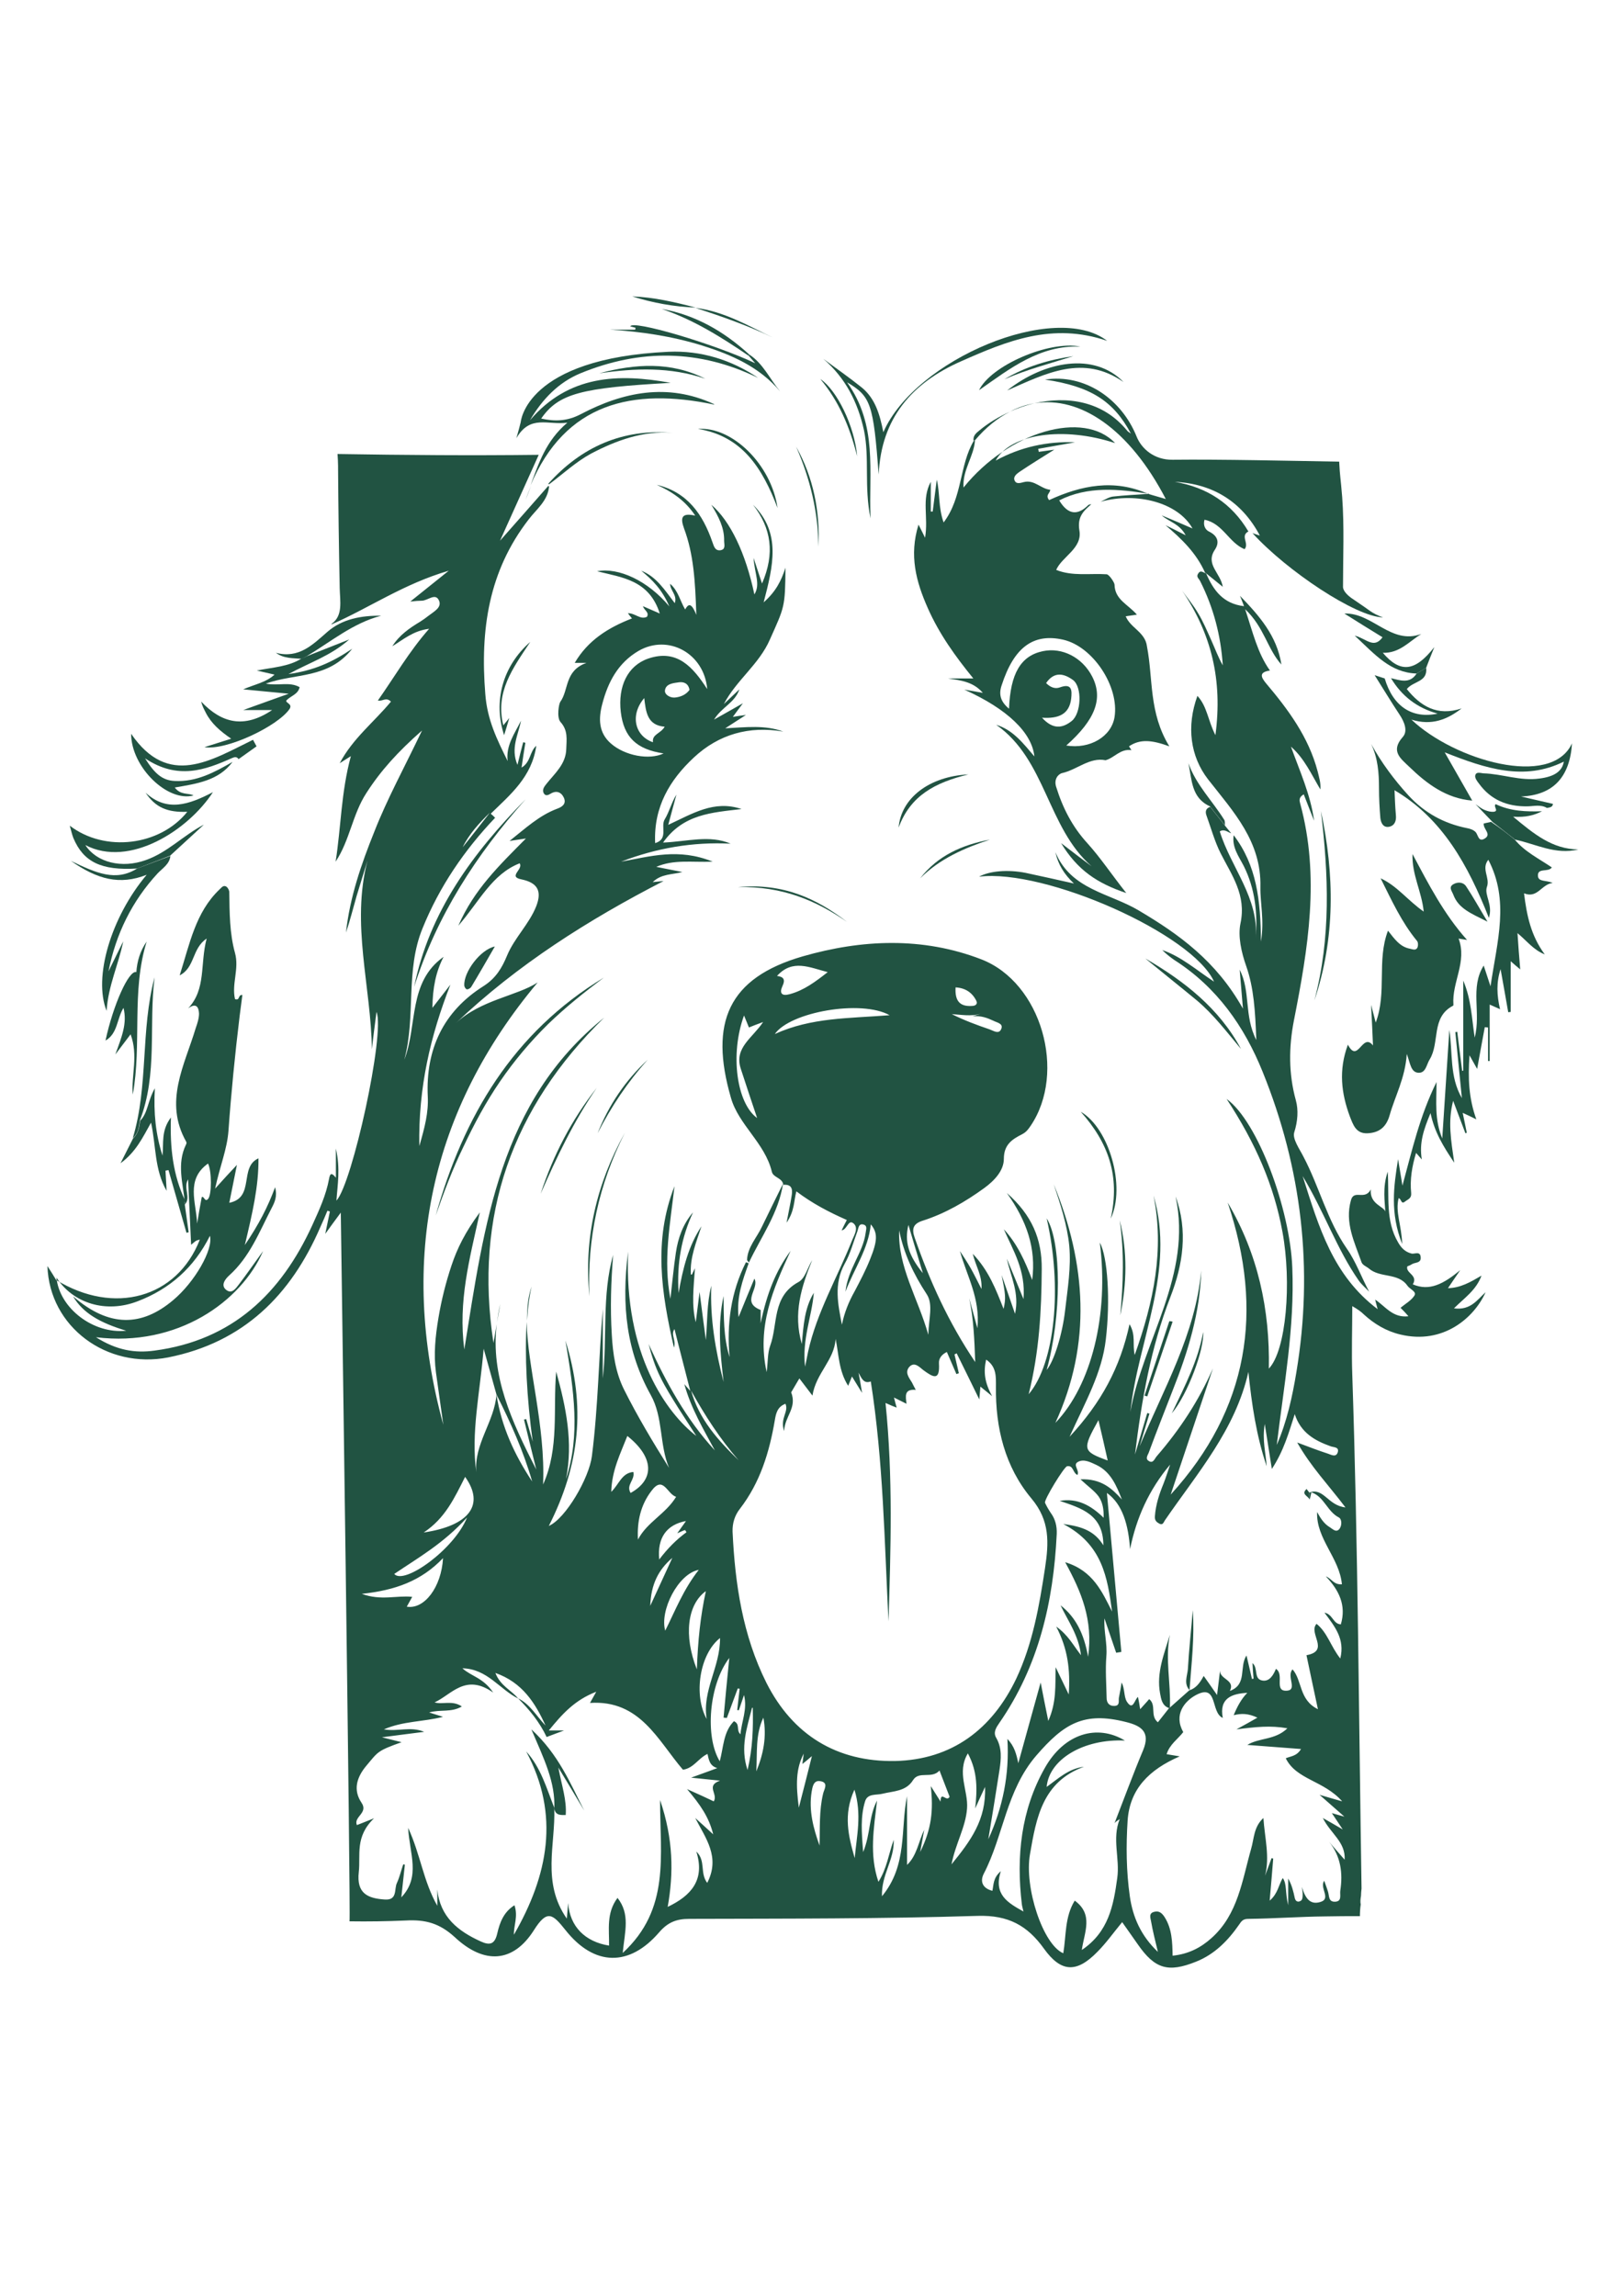 <?xml version="1.0" encoding="utf-8"?>
<!-- Generator: Adobe Illustrator 24.2.3, SVG Export Plug-In . SVG Version: 6.00 Build 0)  -->
<svg version="1.1" id="Layer_1" xmlns="http://www.w3.org/2000/svg" xmlns:xlink="http://www.w3.org/1999/xlink" x="0px" y="0px"
	 viewBox="0 0 595.3 841.9" style="enable-background:new 0 0 595.3 841.9; fill: #215342;" xml:space="preserve">
<g>
	<path d="M182.3,485c0.4-2.3,0.8-4.5,1.2-6.8C182.9,480.6,182.6,482.8,182.3,485z"/>
	<path d="M193.3,484.3c0.3-5,0.9-9.2,1.7-12.5C193.7,475.4,193.3,479.6,193.3,484.3z"/>
	<path d="M533.3,479.8c3.9-3.9,8.1-6.6,10.1-12c-4.1,2.4-7.7,4.5-12.3,4.6c1.3-2,2.4-3.5,4.5-6.6c-6.2,5.1-11.3,7.8-17.4,5.2
		c2.1-3.4-2.8-4.1-2-6.6c0.5-0.2,1.1-0.4,1.7-0.8c1.1-0.7,3.3-0.3,3.2-2.4c-0.1-2.6-2.2-1.2-3.4-1.5c-2.3-0.6-3.7-2-4.9-4.1
		c-4.7-8-3.2-16.8-3.8-25.9c-2,5.8-1,11.2-0.9,14.6c-0.5-1.9-5.8-2.7-5.3-8.1c-2.2,4.2-6.2-0.2-7.3,4c-2.3,8.2,1.3,15.3,3.9,22.7
		c0.4,1.1,1.9,1.6,2.7,2.3c4.2,3.6,10.8,1.4,14.2,6.4c0.9,1.2,3.4,2.1,2.5,3.5c-1.1,1.8-3.3,3-5.1,4.5c0.8,0.8,1.8,1.8,2.9,3.1
		c-5.8,0.7-8.5-3.7-12.2-6.1c0.2,0.8,0.4,1.7,0.9,3.5c-16.4-12.4-21.5-29.9-27.5-48.8c8,13.3,12.5,26.7,20.5,38.2
		c1.1,1.6,2.6,2.8,3.9,4.2c-2.8-5.2-4.9-11.1-8.2-15.8c-7.2-10.4-10.1-22.7-15.9-33.7c-1.4-2.8-4.1-6.5-3.4-8.9
		c1.3-4.1,1.6-8.2,0.6-11.8c-2.7-9.8-2.6-19.6-0.7-29.3c5.2-26.4,9.6-52.7,2.3-79.5c-0.3-1.1-0.6-2.3,1.3-3.4
		c1.3,3.3,2.5,6.5,3.8,9.7c-1.3-9.6-5.3-18.3-8.5-27.2c5,4.4,7.5,10.2,10.8,15.7c0.2-2.5-0.5-4.5-1-6.6c-3.3-12.6-10.8-22.7-19-32.4
		c-1.8-2.2-2.6-4,1.5-4.6c-4.6-6.5-6.2-13.8-9.1-22.5c7,6.6,8.2,14.7,13.3,20.3c-1.6-10.5-8.2-18-15.2-25.2c0.5,1.1,0.9,2.3,1.5,3.8
		c-7.8-0.9-11.3-6-13.9-12c0,0-0.2-0.1-0.2-0.1c-0.9-0.2-1.8-1.3-2.7,0.1c-0.9,1.3,0.3,1.9,0.7,2.8c4.9,9.7,7.6,20,8.3,30.9
		c-1.7-3-2.9-6.3-4.3-9.4c-1.5-3.3-2.9-6.7-4.8-9.8c-1.7-2.9-3.9-5.5-5.8-8.2c10.7,15.8,14.9,32.8,12.2,53c-2.8-5.5-3-10.5-6.6-14.4
		c-4.1,11.2-2.6,22.2,3.9,30.6c9.4,12,19.6,22.8,19.2,39.5c-0.1,6,1.5,12,0.2,20c-0.1-15.2-1.6-28-10-39c-0.7,4.4,1.9,7.8,3.7,11.3
		c4.2,8.4,5.1,17.3,4.4,26.6c1.2-15-9.1-26-13.2-39.3c1.6-1,2.8,0.2,4.2,0.7c-0.7-0.9-1.5-1.8-2.2-2.7c-1.8-2.3-3.7-4.7-5.5-7
		c-1.6,0.5-1.9,1.7-1.4,3.1c1.7,4.7,3,9.5,5.2,13.9c4.1,8.1,9.5,15.3,7.3,25.7c-1,4.7,0.3,10.6,2.1,15.7c2.8,8,3.3,16.4,3.7,27.1
		c-4.6-9.1-2-17.7-6.1-25.8c0.4,4.6,0.7,8.2,1.2,14.3c-9.8-17.5-23.5-27.3-38.2-36c-10.7-6.4-24.9-7.6-30.6-21.4
		c1,4.5,3.2,8.1,6.8,11.5c-6.3-1.4-12-2.7-17.7-3.9c-6.6-1.3-13.3-0.7-17.1,1.4c24.2-3,78.4,21,86.2,38.5c-6.4-4.2-12-9.2-19-11.6
		c1.4,1.4,2.9,2.6,4.5,3.7c15.5,9.9,25.6,24.3,32.3,40.9c14.4,35.5,18.7,72.4,12.4,110.2c-1.5,9.1-3.5,18.2-7.2,26.7
		c2.6-21.7,6.6-43.1,5.7-65c-0.8-21.4-12.6-53.6-24.1-61.9c10.7,16.3,17.4,31.8,20.5,48.8c3.4,18.5,1.4,43.4-5,50.1
		c0.4-21.7-4-42.1-15.1-60.9c13.4,39.8,7.7,75.7-20.9,107.1c5.1-15.3,10.3-30.8,15.5-46.3c-5.2,11.9-12.2,22.5-20.6,32.2
		c-0.8,0.9-1.3,2.8-2.9,1.8c-1.6-0.9-0.2-2.4,0.1-3.5c2.8-7.6,5.8-15.1,8.7-22.6c5.6-14.1,10-28.5,10.4-43.8
		c-2.1,23.4-13.8,43.4-22.6,64.5c1.2-4,2.4-8,3.6-12c-0.3-0.1-0.5-0.1-0.8-0.2c-1.5,5.1-3,10.1-4.5,15.2c2.4-19.8,5.8-39.2,13-57.8
		c4.6-11.8,6.5-24.3,1.9-36.8c6.2,28.8-11.9,52.5-16.6,79c2.8-26.5,16.6-51.7,8.5-79.4c4,19.9,0.1,38.9-6.9,58.5
		c-0.9-4,0.5-7.2-1.9-11.3c-3.4,15.8-10.3,28.7-22,41.3c5.8-12.8,11.9-23.4,13.3-35.7c1.7-14.2,0.7-30.3-2.2-35.5
		c3.4,26.4-3.1,52.4-16.3,66.1c13.4-29.1,11.3-58.4-0.6-87.5c2.4,7.2,4.9,14.7,5.7,22.6c0.7,7.9-0.6,15.6-1.5,23.4
		c-1,9-4.1,18.9-6.8,22.1c5.5-19.6,5.5-47,0-55.6c5.8,25.1,3.1,53.1-6.6,64.5c3.9-15.5,4.7-30.6,4.8-45.9c0.1-11-3.6-19.8-12.8-27.9
		c7.3,10.2,10.8,20.3,9.3,31.9c-2.6-6.9-5.5-13.3-10.4-18.6c3.4,7.8,8.1,15.1,7.2,25.6c-2.4-5.8-4.2-10.3-6.1-14.8
		c1.4,6.5,4.7,12.6,3,20.2c-1.7-5-3.3-9.6-4.9-14.2c1.4,7.1,1.6,8.5,0.7,12.4c-2.8-7.1-5.4-14-11.3-20.2c1.1,4.6,3.5,7.9,3.2,12.9
		c-1.6-3.1-2.7-5.4-4-7.7c-1.2-2.1-2.6-4.2-3.9-6.2c2.5,9.1,7.5,17.3,6.4,28.3c-1.2-4.4-2.1-7.7-3-11c1.6,7.5,1.9,15.1,2.2,23.4
		c-9.9-14.7-16.7-29.8-22.2-45.6c-1.2-3.4-0.5-5.2,3.1-6.3c8.1-2.6,15.5-6.9,22.4-11.9c3.7-2.7,7.2-6.4,7.2-10.7
		c0-5.3,3.1-7.2,6.6-9c1.6-0.8,2.3-1.8,3.2-3.1c13.3-19.6,4-52.6-18.1-61.1c-21.5-8.3-43.8-7.3-65.4-1.1
		c-27.4,7.9-34.4,24.3-26.4,51.9c2.8,9.9,12.5,16.6,15,27.1c0.5,2.2,3.9,2.2,4.2,4.8c3.6-0.3,3.4,2.2,3,4.4c-0.4,2.6-1,5.2-1.8,9.5
		c3-4.4,2.6-7.8,3.6-11.5c5.8,4.4,11.9,7.6,18.5,10.5c-0.7,1.4-1.3,2.5-1.9,3.8c2-0.2,2.4-4.1,4.3-2.6c2,1.6,0.4,4.2-0.4,6.1
		c-5.4,13.7-13,26.5-16.2,41c-0.3,1.5-0.6,3-1.1,5.5c-1.2-10,2.5-18.4,3.2-27.1c-3.4,5.6-3.8,11.9-4.4,18.8
		c-3.3-11.3-0.1-21.1,3.8-30.8c-1.7,2.8-2.6,6.8-5.1,8.1c-9.7,5.3-7.4,15.4-10.3,23.3c-1,2.7-0.8,5.9-1.3,9.7
		c-3.7-16.8,2.4-30.6,8.8-44.5c-5.4,7.3-8.7,15.5-11,26.6v-4.9c-7.4-2.9-0.3-7.8-2.3-11.5c-1.9,4.5-3.7,9-5.8,14.1
		c-0.8-7.4,1.5-13.5,3.7-19.7c-0.6-0.3-0.4-0.2-1-0.4c-5.5,10.9-7.1,22.6-6,34.8c-2.3-7.4-2.1-14.9-2.2-22.4
		c-2.3,10.5-1.2,21,0,31.5c-3-11.6-5-23.3-4.5-35.3c-1.7,6.6-1.4,13.3-2,19.9c-0.7-5.2-1.4-10.5-2.3-17.6c-0.6,4.9-1,7.9-1.4,11.1
		c-1.6-6.3-0.8-12.5-0.3-19.8c-0.7,1.5-0.9,1.9-1.1,2.3c0,0-0.2,0-0.4,0c-0.4-6.2,2-11.9,3.9-17.7c-4.7,7.1-6.8,15.2-8.4,24.5
		c-0.7-11.1,1.1-20.5,5.3-29.6c-3.7,4.3-5.5,9.4-6.3,14.8c-0.8,5.4-1.3,10.8-2,16.9c-2.7-14.1-0.1-27.3,1.5-41.3
		c-7.8,20-4.8,39.2-0.2,59.2c0.9-2.7-1.3-4.7,0.2-6.8c1.9,7.7,3.9,15.2,5.8,22.7c-0.6-0.7-1.3-1.4-2.2-2.5c2.5,9,7,16.5,11.2,24.3
		c-10.6-11.5-17.9-25-24.3-39c1.1,4.2,2.4,8.3,4.3,12.1c1.9,3.9,4.2,7.5,6.5,11.2c2.2,3.5,4.5,6.9,6.7,10.4
		c-10.8-8.3-26.6-29.9-25-67.6c-2.6,20-0.5,36.8,8.3,52.6c4.6,8.2,3.1,18.1,6.7,26.7c-5.9-9.4-11.6-18.9-16.5-28.7
		c-3.1-6.2-4.1-13.1-4.5-20.1c-0.6-9.8-0.3-19.5,0.5-29.3c-4.2,14.9-2.1,30.2-3.8,45.3v-25.5c-1.5,18-1.7,36-4,54
		c-1,8-9.6,22.9-15.8,25.6c11.4-22.5,13.6-43.8,6.1-68c3.1,18.4,5.5,34.7,0.2,50.8c2.7-13.5,0-26.4-3.6-39.4
		c-1.2,13.9,1.2,28-4.8,41.4c0.9-21.7-5.8-43.3-6-59.6c-0.8,11.9,0,27.9,2.2,43.9c-0.8-2.8-1.6-5.5-2.4-8.3
		c-0.3,0.1-0.5,0.1-0.8,0.2c1.4,5.6,2.7,11.2,4.5,18.3c-9.1-17.7-16.8-34.5-14.5-53.3c-0.4,2.3-0.8,4.6-1.2,6.9
		c-7.2-46.8,6.9-86.4,40.6-119.3c-38.3,30.8-43.9,75.6-51.3,121.7c-2.3-17.8,1.9-33,5.7-50.3c-5.4,7.3-8.3,13.2-10.4,19.5
		c-2.1,6.3-3.7,12.7-4.8,19.3c-1.1,6.6-1.8,13.2-0.9,19.9c0.9,6.4,1.8,12.8,2.7,19.2c-16.7-61.1-4.4-115.7,34.6-162.2
		c-7.7,5-20.8,6.3-30.1,15c22.7-21.6,48.9-38.1,76.3-52.2c-0.9,0.1-2.3,0.2-4,0.4c3.2-3.1,7.1-2.7,10.9-3.7c-3-0.6-6-1.2-9.6-1.9
		c6.5-2.8,12.9-1.6,20.7-1.9c-12.5-5.1-23-1.9-33.6,0c13-5,26.3-7.3,40.2-6.6c-7.8-3.3-15.7-0.8-24.8-0.4
		c7.4-10.5,17.9-11,28.8-12.3c-10.1-3.4-18,1.7-26.9,5.8c1.3-4.7,2.1-7.9,3-11.1c-1.8,2.9-2.6,6.3-4.3,9.1c-1.6,2.6,1.5,7.2-3.5,8.7
		c-0.6-13.3,5.4-23.2,14.2-31.4c9.1-8.5,20.3-11.7,32.8-9.5c-6.7-2.5-13.6-1.6-21.3-1.2c3-1.9,5.2-3.4,7.6-4.9
		c-1.6,0.2-3,0.4-4.8,0.7c1.3-1.8,2.2-3,3.7-5c-3.9,2.2-6.8,3.9-10.6,6c2.8-4.6,7.6-6.1,9.3-11.1c-2.2,2.1-4,3.8-5.7,5.4
		c4.6-8.8,12.9-14.5,16.9-23.7c5.3-11.9,5.6-11.7,5.7-26.3c-1.6,4.9-3.5,8.7-8,12.7c3.5-13.4,6.5-25.5-3.9-35.8
		c6.7,8.6,8.1,17.8,3.3,28.9c-1-3.1-1.7-5.2-3.1-9.4c0.4,6,2.6,9.6,0.3,13.4c-3.2-15.1-8.8-26.9-15.8-32.9c2.7,4.4,4.8,8.5,4.7,13.2
		c0,1.4,0.7,3.2-1.4,3.5c-1.9,0.2-2.3-1.3-2.9-3c-3.5-10.1-9.1-18.3-20.4-21c5.5,2.5,10.4,5.7,14.1,11.3c-4.9-1.1-5.6,0.6-4.1,4.7
		c3.5,9.4,4.1,19.2,4.5,31.7c-2-5.1-3.1-3.7-4.1-2c-1.9-3.2-2.5-6.8-5.5-9.4c0,2.5,2.7,4.1,1.7,7.1c-3.7-4.8-6.7-9.7-12.3-11.9
		c4,3.3,7.6,6.8,10.3,13.1c-7.8-9.4-18.6-14.4-26.5-12.9c9.2,2.3,19.1,3.2,23,15.5c-2.8-1.2-4.3-1.9-6.2-2.7
		c0.6,1.7,2.4,2.2,1.5,3.9c-2.5,1.2-4.3-1.4-7-1.3c0.6,0.8,1.1,1.4,1.5,1.9c-8.8,3.4-16.2,8.1-21,16.3h4.3
		c-8.1,2.9-6.4,9.9-9.6,14.3c-0.5,0.7-1.4,5.7,0.1,7.4c2.8,3.1,2.2,6.4,2.1,9.8c-0.1,5.6-4.2,9-7.3,12.9c-0.8,1-1.7,2.2-0.9,3.5
		c0.6,1,1.6,0.6,2.4,0.1c2.1-1.3,3.9-0.7,4.9,1.4c1.1,2.4-0.8,3.5-2.5,4.1c-6.6,2.5-11.6,7.2-17.4,11.8c1.7-0.3,2.9-0.4,6-0.9
		c-9.9,10-19,18.7-24.8,32c7.8-9,12.3-18.9,22.5-22.9c1.5,2.2-4.5,4.9,0.7,5.9c5.7,1.2,7.6,4.1,5.4,9.8c-2.6,6.6-8,11.6-10.7,18.1
		c-1.9,4.6-4.1,8.3-8.6,11.2c-14.8,9.3-21.3,23.2-20.5,40.5c0.3,5.9-1.1,11.3-3.1,18.2c-0.4-21.5,4.1-40.5,11.4-59.2
		c-1.9,2.5-3.9,5-6.6,8.5c0.1-7.5,1.3-13.3,4.1-18.7c-13.1,9.3-9.5,25.1-14.4,37.7c4.3-15.8,0.3-32.7,6.7-48.2
		c6.2-15.3,15.3-28.6,26.6-40.5c-0.5-0.5-1-1-1.6-1.5c7.2-7,15.1-13.5,16.7-24.9c-2.5,2.2-2,6-5.4,8c0.5-3.4,0.9-6.2,1.4-9.1
		c-0.5-0.1-0.3-0.1-0.8-0.2c-0.7,2.5-1.3,5.1-2.1,8.3c-2.6-6.1,0.3-11,1.3-16.2c-2.3,4.7-5.6,9-4.9,14.8c-3.9-7.9-7.5-15.1-8.2-24.6
		c-1.9-23.5,1.2-45,15.9-64c2.9-3.8,7-6.8,7.5-12.1l-0.3-0.2c-5.5,6.3-11,12.5-17.7,20.1c5.1-11.3,9.5-21.1,14.2-31.5
		c-24.7,0.3-49.3,0.1-73.8-0.3c0.1,1.5,0.2,3,0.2,4.4c0,0.3,0,0.6,0,0.9c0.1,14.6,0.3,29.3,0.6,43.9c0.1,4.8,1.3,10.1-3,13.1
		c0,0.1,0,0.1,0,0.2c13.9-6.1,26.5-14.9,43-19.7c-5.6,4.5-9.5,7.6-14.1,11.3c2-0.2,3.1-0.3,4.2-0.3c2.2,0,5-3,6.3-0.1
		c1.2,2.6-1.9,4.1-3.8,5.6c-1,0.8-2,1.5-3.1,2.2c-4,2.4-7.7,5-10.2,9c4.1-2.5,7.7-5.7,13.5-6.4c-7.4,8.4-12.6,17.5-18.8,26.3
		c1.9,0.4,2.9-1.4,4.8,0.4c-6.1,7.4-14,13.5-18.8,22.6c1.3-0.8,2.3-1.5,4.1-2.6c-3.6,13.2-3.6,26-5.6,38.7
		c5.2-7.8,6.2-17.4,11.3-25.2c5.2-8.1,11.5-15.1,20.4-22.9c-6.6,13.8-12.8,25.1-17.5,37.1c-4.8,11.9-9,24.1-10.4,37
		c1.5-4.4,2.6-8.9,3.9-13.4c1.3-4.4,2.7-8.7,4-13c-6.1,23.3,1.3,46.2,1.6,69.2c0.5-4.3,1-8.5,1.7-13.7c3.2,8-8.9,63-14.7,69.2
		c0.4-5.9,1.5-11.6-0.2-19.1v10.7c-1.8-2.3-2.2-1.2-2.5,0.4c-1.1,6-3.6,11.4-6.1,16.9c-11.5,25.2-29.4,42.3-57.9,46.1
		c-7.2,1-13.9-0.1-21.5-4.9c29.9,3.7,53.3-13.1,61.3-31.6c-3.7,5.1-6.1,8.6-8.7,12c-1.2,1.5-2.7,4.1-5,2.1c-1.9-1.7-0.1-3.9,1.2-5.1
		c7.6-6.8,11.1-16,15.6-24.7c1.1-2.1,2.2-4.3,1.3-7.7c-2.7,7.3-5.9,13.5-11.1,21.2c2.8-11.8,5.1-21.5,5-31.8
		c-7.2,3.2-1.2,14.4-10.7,16.3c0.9-4.4,1.7-8.5,2.8-13.9c-2.8,3-4.7,5-8,8.7c1.8-8.4,4.4-14.4,4.9-21.2c1-14,2.4-28.1,4.1-42.1
		c0.3-2.6,0.7-5.1,1-7.7c-1.7-0.2-0.8,2.2-2.7,1.5c-1.3-5.5,1.6-11.1,0-16.9c-2-7.2-2-14.8-2.1-22.3c0-0.7-0.5-1.6-1-2
		c-1.2-0.8-1.9,0.4-2.6,1c-8.8,8.4-10.9,19.9-14.6,31.5c5.7-2.9,4.4-9.8,9.9-13.5c-2.5,9.4-0.1,18.5-6.8,25.6c3-2.2,3.9-0.4,4,1.9
		c0,1.8-0.6,3.6-1.2,5.3c-4.1,13.7-11.8,27-3.5,41.7c0.2,0.3,0.1,0.8-0.1,1.1c-3.4,7-1.1,14.1-0.4,21.2c-0.1,0.3-0.1,0.6-0.2,0.9
		c2.8-2.6-0.6-6.1,1.4-9.4c0.4,8.2,0.7,15.7,1.1,24c1.1-0.9,1.5-1.3,1.9-1.5c0.3-0.2,0.7-0.2,1.3-0.4c-8.4,21.5-31.5,27.8-52.7,14.8
		c0,0,0,0,0,0c-0.9-1.5-1.9-3.1-3.2-5.1c0.7,22.3,21.8,37.9,44.3,33.5c27.6-5.5,45-22.8,55.8-47.8c0.9-2,1.8-4,2.6-6
		c0.5,0.2,0.4,0.1,0.9,0.3c-0.5,2.4-1,4.8-1.7,8.2c2-2.8,3.4-4.7,5.7-7.8c0,0,3.7,258.7,3.2,259.9c6.9,0.1,13.7,0,20.6-0.3
		c7.3-0.4,12.4,1,18,6.1c10.9,10.2,21.5,9.3,29-2.5c4.9-7.8,6.9-6,11.6-0.1c10.6,13.4,23.5,13.5,34.4,0.8c3.2-3.7,6.4-4.9,11-4.9
		c35.3-0.1,70.6,0,105.9-1.1c11.1-0.3,18.1,3.5,24.2,12c6.3,8.8,12,9,19.6,1.2c3.2-3.2,5.8-6.9,9.1-10.9c2.1,3,3.9,5.5,5.7,8.1
		c6.3,9.1,11.2,10.5,21.4,6.4c6.8-2.7,11.7-7.7,15.8-13.6c0.8-1.2,1.4-2.1,3.3-2.1c9.4-0.1,18.8-0.8,28.2-0.9
		c4.3-0.1,8.5-0.1,12.8-0.1c0-1.4,0.1-2.9,0.3-4.3c-0.2-0.9-0.1-2,0.1-3.1c0-0.9,0.1-1.8,0.2-2.7c-1-62.8-1.3-125.7-3.4-188.5
		c-0.3-8.3,0-16.6,0-25.1c2.1,1.2,3.3,2.1,4.2,3c3.8,3.5,8.3,6.2,13.4,7.4c15.7,3.8,27.1-6.1,31.3-15.5
		C541.8,476.7,539.4,480.6,533.3,479.8z M350.5,362.1c3.6,0.2,6.1,1.9,7.6,4.9c0.6,1.2-0.3,1.9-1.6,1.9
		C352,369.2,350.2,367,350.5,362.1z M359.7,371.8l-3,0.9c3.2-0.3,5.4,0.6,7.6,1.6c1.3,0.7,3.7,1,3,2.9c-0.8,2.3-2.9,0.8-4.3,0.3
		c-4.7-1.6-9.3-3.3-13.9-5.6C352.5,372.1,355.9,372.8,359.7,371.8z M271.7,391.9c2,6.1,4,12.2,6,18.1c-7.5-5.4-10-23.4-4.8-37.6
		c0.7,1.6,1.2,3,1.8,4.4c1.4-0.6,2.8-1.1,5.2-2C276.1,380.6,269.2,384.2,271.7,391.9z M239.5,272.2c-6.7-2.3-8.5-10-3.2-16.2
		c0.6,5.1,1.1,10,7.5,10.5C242.3,269.1,239.1,269.2,239.5,272.2z M247.6,255.8c-1.8,0.2-3.9-1.1-3.7-2.6c0.3-2.5,3.1-2.7,5.2-3
		c1.7-0.2,3.4,0.4,3.8,2.8C251.6,254.8,249.6,255.6,247.6,255.8z M220.9,258.2c2.1-8.1,5.8-15.1,13.3-19.5
		c10.9-6.3,24.1,0.9,25.2,14c-5.2-8-11-14.8-21.6-11.2c-7.6,2.6-11.2,10.2-10.1,19.6c1.1,9.2,5.7,13.7,15.7,15.2
		c-5.2,2.5-14.2,0.9-19.4-3.7C219.5,268.6,219.5,263.5,220.9,258.2z M179.7,298c-3.3,4.2-6.6,8.5-10,12.7
		C172.1,305.8,175.8,301.8,179.7,298z M72.3,448.7c-0.3-7.7-4.3-16.1,4-22c1.4,2.8,1.4,11.5,0,13c-1.2,1.3-1.4-1.2-2.3-0.7
		C73.4,442.3,72.8,445.5,72.3,448.7z M20.7,468.5c6.1,9.5,18.2,13.2,29.8,8.7c11.8-4.5,20.7-12.4,26.5-24c1.3,5-5.6,17-13.5,23.6
		c-11.5,9.7-23.4,10.1-36.7-1.4c3.6,6.1,9.8,9.7,19.5,12.6C34.3,489.3,21.8,479.8,20.7,468.5z M402.9,520.8c1.2,5,2.3,9.9,3.4,14.8
		C397,532.2,396.9,531.6,402.9,520.8z M391.4,537.7c2.4-0.4,2,2.4,3.8,3.2c0.9-1.7-1.9-3.7,0.2-4.8c2.2-1.2,4.7,0.2,6.7,1.1
		c5.3,2.5,7.4,7.6,9.4,12.7c-3.7-4.1-7.6-7.7-15.2-7.4c2.8,2.6,5.1,4.2,6.6,6.2c1.5,2.1,2,4.7,1.9,7.9c-4.7-4.6-9.7-7.3-16.1-6.2
		c7.9,2.7,16,5,16,16.3c-3.1-5-7.4-6.9-14.7-7.8c14.4,7.5,16.2,19.7,17.9,32.1c-3.7-7.3-7-15-17.2-18.1c5.9,10.8,10.3,21.1,8.4,34.7
		c-1.5-8.5-4.5-14.5-10.1-18.9c2.7,5.7,6.6,10.9,7.5,18.3c-2.9-3.7-4.7-7.4-9.1-10.5c4.3,8.2,5.2,15.9,4.6,24.9
		c-1.7-3.6-3.1-6.4-4.8-10c-0.2,6.7,0.4,12.7-2.7,19.7c-1.1-5.4-1.9-9.4-2.8-14.1c-2.9,10.3-5.5,20-8.2,29.6c-0.7-3.3-1.4-6.2-4-8.9
		c0.8,13-1.7,25.2-7,36.8c1.4-8.5,2.8-16.9,4.1-25.4c0.6-4,1-8-1.2-11.8c-1.2-2,0-3.8,1.1-5.4c14.5-20.9,19.9-44.5,21.1-69.4
		c0.1-2.8-0.5-5.4-2.2-7.7c-0.8-1.2-1.5-2.4-2.1-3.7C382.9,550,390.3,537.9,391.4,537.7z M333.2,449.2c1.5,5.2,3.1,10.3,5.3,17.7
		C333.2,460.4,331.7,455.3,333.2,449.2z M329.8,451.2c1.7,8.5,5.3,16.1,10.1,23.4c2.5,3.8,0.7,9.1,0.6,14.9
		C336.7,476,329.3,464.7,329.8,451.2z M303.6,356.5c-4.5,3.5-8.7,6.7-14,8.1c-2.9,0.8-3.8-0.4-2.6-3c1.1-2.3,0.5-3.4-2-3.7
		C290.7,351.6,296.9,354.8,303.6,356.5z M284.2,379.2c5.6-8.1,31.7-12.7,42.1-6.9C311.2,373.5,297.6,373.1,284.2,379.2z
		 M309.8,463.5c2.1-3.7,3.2-8,4.7-12c0.4-1.1,0.4-3,2.3-2.4c1.5,0.5,0.8,1.9,0.7,3.1c-1,7.3-6.5,13.1-7.4,21.5
		c3.3-8.7,8.4-15.6,9.3-24.7c2.6,3.1,2.5,6-0.3,12.9c-1.6,4-3.6,7.8-5.6,11.6c-2.2,3.9-3.8,7.9-4.7,12.3
		C307.4,478.4,305.7,471,309.8,463.5z M253.5,510c5,9,10.6,17.7,17.4,25.5C263.4,528.2,256.4,520.5,253.5,510z M264.1,600.7
		c0.1,10.7-6.6,19.1-4.9,29.7C254.3,621.6,256.6,606.6,264.1,600.7z M258.9,583.5c-2,9.3-2.9,17.9-3.3,28.7
		C250.7,599.8,252.1,588.4,258.9,583.5z M256.3,575.7c-5.7,7.3-8.6,14.9-12.3,22.3C241.9,590.7,248.7,577.1,256.3,575.7z
		 M238.5,588.9c0.3-8.1,3.1-13.3,8.1-17.6C244.2,576.6,241.7,581.9,238.5,588.9z M251.6,557.8c-1,1.5-1.9,2.6-3.2,4.5
		c1.4-0.6,2.1-1,2.9-1.2c0,0,0.2,0.4,0.5,0.8c-3.7,2.7-6.9,5.9-10,10C241,564,244.5,559.1,251.6,557.8z M248,548.9
		c-3.8,6.3-10.7,9.3-14,15.7c-0.4-6.6,1-12.7,4.9-17.8C243.3,540.8,244.7,548,248,548.9z M230.1,526.6c9.7,7.7,10.2,15.9,1.2,20.9
		c-1.8-3,1.7-4.7,1-7.7c-4.3,0.4-5.2,4.5-8.1,7.3C224.4,539.2,227.6,533,230.1,526.6z M200.1,632.8c-3.3-3.4-5.6-7.8-10.1-10
		c-2.5-3-6.5-4.6-8.3-9.3C191.6,617,196.3,624.5,200.1,632.8z M177.4,494.6c2,7,3.3,11.9,4.7,16.8c5.2,10.3,9.9,20.8,13.1,31.9
		c-6.5-9.8-11.3-20.2-13.1-31.9c-0.7,9.9-8.3,18.1-7.4,28.5C172.7,525.4,176,511.2,177.4,494.6z M170.6,541.6
		c7.3,10.2,1.6,17.9-15.2,20.4C163.3,556.8,166.7,549.3,170.6,541.6z M171.3,556.5c-4.6,11.6-23.1,24.9-26.7,20.7
		C153.3,571.3,162.6,566.1,171.3,556.5z M162.5,571.4c-0.6,10.7-6.9,18.9-13.3,17.8c0.6-1.1,1.1-2,2-3.6c-5.8-0.6-11.4,1.5-18.5-1.1
		C144.9,583.2,154.5,579.8,162.5,571.4z M261.8,660.6c-2.5-1.2-5.1-2.4-9.8-4.5c4.9,5.8,8,10.2,9.6,16.6c-2.7-2.5-4.7-4.3-6.6-6
		c3.8,7.4,9.3,14.3,4.4,23.8c-2.8-3.7-0.4-8.1-4-11.5c3.3,10.4-1.9,16.2-10.5,20.3c2.2-12.3,2.1-24.9-2.8-39.2
		c0,20.5,3.8,40-13.7,56.1c0.8-8,2.8-14.2-1.9-20.2c-4.2,5.6-3,11.7-3.1,17.5c-8.7-1.4-14.4-6.9-15-15.6c-0.2,2.3-0.3,3.4-0.5,5.7
		c-9.3-13.3-4.1-27.2-4.6-40.5l0.1,0.1c-2.9-7.3-5-15-10.4-20.9c12.5,23.3,8,45.5-4.5,67.2c-0.1-3.4,1.6-6.7,0.2-10.8
		c-4,2.5-5.4,6.4-6.3,10.3c-0.9,4-2.7,4.5-6,3c-8.4-3.8-15-9-16-19.1v6c-5.2-9.2-6.1-18.6-10.7-28.6c0.5,9.5,4.7,17.9-2.5,25.5
		c0.5-4.4,0.9-8.2,1.3-12c-0.2,0-0.4-0.1-0.6-0.1c-0.8,2.3-1.3,4.6-2.3,6.8c-1.1,2.2,0.3,6.4-4.4,6.1c-6.3-0.4-10.5-2.2-9.6-10.1
		c0.7-6.2-1.5-12.9,5.6-19.7c-3.7,1.5-5,2-6.3,2.5c-1.3-3.1,4.3-4.4,1.7-8.2c-3.1-4.6-1.9-9.2,1.8-13.6c4.3-5.1,3.9-5.4,12.9-8.6
		c-2.4-0.6-4.1-1-7.2-1.8c5.8-0.8,10.3-1.3,15.5-2c-5.1-2.1-9.6,0-14.8-0.9c7.2-3.1,14.2-2.7,21.7-4.6c-2.1-0.7-3.3-1-5.1-1.6
		c4.1-1.2,8.1,0.1,12-2.2c-3.5-2.4-7.1-0.6-10-1.5c6.2-2.8,11.3-10.8,21.5-3.6c-3.7-5.5-8-5.9-11.3-8.9c9.2,0.2,13.7,7.8,20.5,11.1
		c4.1,4.1,7.8,8.6,10.4,14.1c1.8-0.7,3.5-1.3,6.4-2.4h-5.6c4.9-6,9.4-11.1,17.4-14.2c-1.1,2-1.5,2.7-2.3,4.1
		c18.4-1.2,24.9,13.8,34.1,24.5c4-0.6,5.6-4.2,9-5.8c0.5,2.2,0.8,4.4,3.6,5.2c-2.5,0.9-5.1,1.9-9.6,3.5c4.4,0.5,7,0.7,10.6,1.1
		C258.7,654.9,263.5,657.9,261.8,660.6z M269.2,631.2c-3.9,3.9-3.8,9.5-5.2,14.7c-5.5-9-4-28.1,3.5-37.9c-0.8,8-1.5,15-2.1,21.9
		c0.4,0,0.8,0.1,1.2,0.1l4-10.8c0.2,0,0.5,0.1,0.7,0.1c-0.3,2.6-0.6,5.2-0.9,7.8l0.6,0.1c0.6-1.7,1.1-3.3,1.9-5.6
		c1.3,5.3-0.9,9.6-1.3,14.4C269.9,634.5,271.6,632.3,269.2,631.2z M274.2,649.1c-2.8-8.3-0.2-15.5,1.6-22.7c0-0.1,0.3-0.1,0.3-0.2
		C276.3,633.7,276.1,641,274.2,649.1z M277.4,649.6c0.4-6.6-0.4-13.5,2.6-19.7C281.3,636.8,280,643.3,277.4,649.6z M281.1,617.1
		c-8.7-17.4-11.5-36.2-12.4-55.4c-0.1-3.1,0.8-6,2.7-8.4c7.4-9.6,10.8-20.7,12.8-32.5c0.4-2.4,0.9-4.9,3.9-6c1.3,3-2.1,5.2-0.5,10
		c0.3-5.6,4.8-8.4,2.6-14.2c0.5-0.8,1.6-2.8,3-5.1c1.4,1.8,2.5,3.3,4.8,6.3c1.3-8.3,8-12.9,8.5-20.8c1.2,5.8,1.1,11.7,4.6,17.2
		c0.5-1.2,0.8-2,1.4-3.4c1.1,1.8,1.9,3.1,3.7,6c-0.6-3.6-0.9-5.5-1.3-7.4c1.1,2,1.9,4.2,4.5,3.2c4.6,29.3,5,58.7,6.5,88
		c0.8-26.4,1.7-52.8-1.1-80.1c2.2,1,3,1.3,4.1,1.7c-0.3-1.1-0.6-2-1-3.7c1.8,0.9,3,1.5,4.6,2.3c-0.3-2.7-1-5.5,3.4-5.1
		c-0.6-1.1-1-1.9-1.4-2.7c-1.1-1.8-2.7-3.7-1-5.7c1.9-2.1,3.8,0.1,5.1,1.1c3.8,2.8,6.2,4.1,5.8-2.5c-0.1-1.7,1-3.2,2.9-4.1
		c1.2,2.8,2.4,5.5,3.5,8.1c0.3-0.1,0.6-0.2,0.9-0.3c-0.5-2.3-1.1-4.6-1.6-6.9c0.3-0.1,0.5-0.3,0.8-0.4c2.6,5.2,5.1,10.4,8.3,16.9
		c0.2-2.5,0.3-3.5,0.4-4.7c1.1,0.9,2.1,1.7,4.3,3.5c-2.8-5.1-3.2-8.9-2.2-13.4c3.9,2.6,3.6,6.4,3.6,9.9c-0.2,15.1,3.3,29.4,13,41
		c6.9,8.2,6.4,16.3,5,25.6c-2.1,13.8-4.5,27.6-10.5,40.4c-8.9,18.7-23.7,29.8-44.4,30.3C307,646.2,290.8,636.3,281.1,617.1z
		 M294.8,643.1c-0.1,1-0.3,2.1-0.5,3.8c1.1-0.9,1.8-1.4,3.5-2.9c-1.6,6.4-2.9,11.6-4.8,18.9C291.9,654.5,291.9,648.6,294.8,643.1z
		 M301.9,657.8c-1.5,6.3-1.1,12.6-1.3,19c-2.3-6.4-4-12.9-2.9-19.7c0.3-1.6,0.6-4.4,3.2-3.9C304.1,653.7,302.2,656.3,301.9,657.8z
		 M313.5,681.4c-2.3-8-4.3-15.9-0.1-25.1C316.2,665.4,314.2,673.4,313.5,681.4z M345,660.7c-1.1-1.7-1.8-2.9-3.6-5.7
		c1,8.9,0.3,15.7-3.9,24.2c0.8-4.2,1.1-6.2,1.5-8.2c-2.1,4.4-2.7,9.5-6.3,12.9v-25.2c-2.5,11.9,0.3,25.2-9.2,36.7
		c-0.3-7.9,4.6-13.3,4.3-20.7c-1.9,5.4-2.5,10.5-5.6,15.4c-3.4-10-1.7-19.5-0.5-29.8c-3.1,5.9-2.3,12-5.1,18.9
		c-0.6-7.4-1-13.1,0.7-18.6c0.9-3,4.1-2.2,6.4-2.8c4-1,8.6-0.8,11.2-5c2.2-3.5,6.8-0.3,9.7-3.5c1.3,3.4,2.6,6.7,3.7,9.6
		C347.2,661.1,345,656.5,345,660.7z M349,683.7c1.5-7.7,5.2-13.6,5.7-20.5c0.5-6.5-3.9-13.2,0.3-20.2c3.7,6.9,3.4,13.4,2.7,20.2
		c1-2.2,2-4.5,3.6-7.9C361.8,667.3,356,675.1,349,683.7z M410.7,667.1c-2.9,7.2,0.1,14.4-0.9,21.6c-1.4,10.2-3.2,19.8-13,26.4
		c0.9-6.5,4.4-13-2.6-18.1c-3.7,6-3.1,12.8-4.2,19.3c-7.4-3.1-14.4-24.1-12.2-36.4c2.3-13.3,4.6-26.5,19.8-32
		c-5.7,0.7-9.5,4.4-13.7,7.4c0.9-10.2,13.7-17.7,28.7-17c-10.1-6.1-22.2-2.7-29.4,10.1c-8.7,15.4-10.5,32.4-8.4,49.9
		c0.1,0.9,0.4,1.7,0.6,2.7c-5.7-3.2-11.1-6.2-8.3-14.8c-2.9,2.5-2.6,4.9-3.1,7.2c-3.6-0.9-4.6-3.4-3.2-6.2
		c7.3-14,8.2-30.5,19.3-43.4c10.2-11.8,17.5-16.2,32.9-12.3c5.7,1.4,9,3.7,6.3,10.3c-3.7,8.8-7,17.8-10.5,26.8
		C409.2,668.1,409.9,667.6,410.7,667.1z M493.2,682c-2-2.3-3.9-4.4-5.7-6.6c4.3,5.4,5.1,11.5,4.1,18c-0.2,1.5,0.7,3.9-1.9,4
		c-2.5,0.1-2.1-2.1-2.6-3.7c-0.4-1.2-0.8-2.4-1.4-4c-1.8,2.7,2.7,6.6-1.4,7.8c-4.2,1.3-5.7-2.1-6.8-5.5c0.1,0.9,0.3,1.7,0.3,2.5
		c0,0.9,0,2.1-0.6,2.5c-1,0.7-2,0.4-2.3-1c-0.5-2.4-1.1-4.8-2.4-7.1v9.8c-1.2-4.9-0.4-7.7-2-10c-1.5,2.5-1.8,5.8-4.8,8.3
		c0.5-5.5,0.9-10.5,1.3-15.4c-0.2-0.1-0.4-0.1-0.6-0.2c-0.8,2.2-1.6,4.4-2.4,6.5c1.8-7-0.1-13.8-0.6-21.2c-3.6,3.3-3.4,7.6-4.5,11.3
		c-3.3,11.6-4.8,24-14.5,32.7c-4,3.6-8.5,5.9-14.3,6.5c-0.1-5-0.2-9.8-2.9-14.1c-0.9-1.4-2-2.5-3.8-2c-2.2,0.5-1.4,2.3-1.2,3.5
		c0.6,3.5,1.5,7,2.5,11.2c-6.2-5.9-9.2-12.7-10.3-20.4c-1.3-9.2-1.4-18.5-0.8-27.8c0.8-11.5,7.8-18.6,19.1-23.5
		c-2.5-0.4-3.5-0.6-4.8-0.8c1.1-3.6,4.2-5.6,6.1-8.1c-3.6-6.4,0.5-11.3,4.5-13.5c8.4-4.6,5.4,6.3,10,8.3c-1.4-7.3,3.4-8.9,9-9.2
		c-2.1,2.1-3.7,5-5,8.2c2.8-0.7,5.3-0.7,8.7,0.9c-2.6,1.5-4.4,2.5-7.7,4.3c7-0.9,12.5-1.5,18.7-0.4c-4.5,4.4-10.3,3.4-14.7,6.1
		c6.5,0.5,12.9,1,19.7,1.5c-1.6,2.7-3.8,2.6-5.6,3.4c3.9,7.9,13.9,8.1,20.7,15.8c-3.8-1.1-5.3-1.5-8.3-2.4c3.5,3.1,5.8,5.1,9.1,8
		c-2.1-0.6-3-0.8-4.6-1.3c1.4,2.1,2.4,3.6,4,6c-2.9-1.7-4.8-2.8-7.3-4.2C488.1,672.5,493.6,675.5,493.2,682z M480.3,547.3
		L480.3,547.3c0.3,0,0.5,0,0.8,0c4.6,1.6,5.7,7,10,9.2c1.1,0.6,1.2,3,0.1,4.3c-1.2,1.3-2.4-0.1-3.4-0.7c-2.2-1.3-3.5-3.4-4.7-5.6
		c-0.4,9.8,8.2,16.8,9.1,26.5c-3.1,0.2-3.7-2.1-5.9-2.9c4.8,5,7.6,10.6,5.5,17.6c-2.9-0.2-2.9-3.7-6-4.3c3.7,5,7.6,9.6,5.8,16.8
		c-3.5-4.4-4.7-9.5-8.7-12.7c-3.2,3.4,5.1,9.9-3.7,11.5c1.3,6.1,2.6,12.4,4.2,19.8c-7-3.4-5.7-10.5-9.3-14.6
		c-2.3,2.4,1.8,7.4-1.9,7.8c-5.2,0.5-0.9-5.9-4.2-8c-0.9,2.2-2.3,4.7-4.9,4.3c-3.4-0.5-1.5-4.6-3.7-6.4c0.1,1.9,0.2,3.8,0.4,5.7
		c-0.2,0-0.4,0.1-0.6,0.1c-0.6-2.6-1.2-5.3-2-8.6c-2.8,4.3,0.4,10.6-6.1,13c2.1-4.1-3.8-4.2-3.6-7.5c-0.3,2.8-0.7,5.7-1.1,9
		c-1.7-2.5-3.2-4.6-4.9-7c-1.4,2.6-2.8,4.5-5.3,5.3c-2.4,2.1-4.7,4.2-7.1,6.3l-0.3,0.2c-1.3,1.7-2.7,3.4-4.1,5.2
		c-3-2.4-0.4-6.3-3.2-8.5c-0.9,1.1-1.9,2.1-3.3,3.7c-0.3-1.9-0.5-3.1-0.8-4.5c-1.3,1-1.8,5.3-4.1,1.7c-1.1-1.8-0.7-4.7-1.9-7
		c-0.3,1.9-0.6,3.7-1,5.6c-0.2,1.1,0.5,2.9-1.6,3c-2,0.1-2.9-1.2-2.9-2.9c-0.1-5.1-0.5-10.2-0.1-15.3c0.4-4.7-1-9.2-0.7-13.9
		c1.4,4.2,2.9,8.4,4.3,12.6c0.6-0.1,1.3-0.2,1.9-0.3c-1.8-19.8-3.6-39.7-5.3-58.3c5.8,4.1,7.9,11.9,8.5,20.6
		c2.3-11.5,7-21.9,14.7-31c-0.8,2.3-1.5,4.6-2.4,6.9c-1.6,3.9-2.9,7.8-3.2,12.1c-0.1,1.5,0.6,2.1,1.7,2.7c1.3,0.6,1.5-0.6,2-1.3
		c11.8-17.2,25.8-33.1,30.6-54.4c1.2,11.8,2.9,23.4,6.7,34.6c-0.3-4.8-1.7-9.5-0.7-15.5c0.9,5.9,1.7,10.6,2.6,16.5
		c4.4-6.7,6.2-13.3,8.4-20.1c2.2,6.8,7.3,9.7,13.2,11.8c1.1,0.4,3.1,0.2,2.6,2.1c-0.6,2.1-2.4,1-3.6,0.6c-3.4-1.1-6.8-2.4-11.3-4.1
		c5.1,9,11.5,15.6,17.7,23.8C487,552.1,485.6,545.5,480.3,547.3z"/>
	<path d="M400.3,184.9c-2.9,2.5-5.2,4.6-4.4,9.6c1.2,6.6-6.4,9.6-8.5,14.5c6,2.4,12.3,1.2,18.5,1.6c1,0.1,2.9,3.1,2.9,3.8
		c0.1,5.5,4.9,7.2,8.2,11c-1.9,0.3-3.4,0.5-4.1,0.6c1.7,4.3,7.2,5.8,7.8,11.1c2.3,11.8,0.6,24.2,8.2,36.6c-6.3-2.3-10.7-2.8-14.8,0
		c0,0,0.4,0.6,0.9,1.4c-4.1-0.6-6.2,2.8-9.5,3.7c-5.8-1.2-10.5,3.5-15.9,4.7c-1.6,0.4-3.1,2.4-2.2,5.1c2.4,7.7,5.9,14.6,11.5,20.7
		c4.7,5.2,8.6,11.1,14.2,18.2c-10.7-3.6-17.9-8.4-23.9-18.3c4.8,3.7,8,6.1,11.2,8.5c-16.3-14.2-16.7-39.1-35-51.9
		c6.2,1.9,9.9,6.8,14,11.6c-0.9-8.7-9.9-17.4-25.7-24.5c3,0.5,4.7,0.8,6.8,1.2c-3.6-4.2-8.3-4.6-12.8-5.3c3,0,6.1,0,9.3,0
		c-6.6-8.1-12.5-16.3-16.7-25.8c-4.3-9.7-6.9-19.3-3.4-30.6c0.7,1.4,1.2,2.3,2.4,4.8c1.3-7.6-1.4-14.1,2.1-20.5c0,3.9,0,7.4,0,10.9
		c0.2,0,0.5,0,0.7,0c0.5-3.9,1-7.8,1.5-11.7c1.2,5,0.5,10,2.5,15.7c7-9.2,5.7-20.9,11.1-30c0.1,0,0.3,0,0.4,0
		c-0.4,5.8-4.6,10.7-4.2,17.2c16.7-20.7,44.1-28.5,55.6-16.3c-18.8-6.2-38.4-3.5-43.8,6.4c9.2-5,18.9-7.1,29.1-6.7
		c-4.5,0.8-9,1.6-13.5,2.4c0.1,0.4,0.1,0.7,0.2,1.1c1.7-0.2,3.4-0.5,5.7-0.8c-4.6,2.9-8.7,5.4-12.7,8.1c-1,0.7-2.4,1.7-1.9,3.1
		c0.6,1.6,2.2,1,3.4,0.7c3.9-1,6.3,2.5,9.7,2.8c0,1.3-1.9,1.9-0.4,3.8c11.7-5.4,23.9-7.9,36.5-2.2l0.1-0.1
		c-11.2-1.8-22.4-2.9-32.9,2.4c3.3,5.5,6.9,5.5,10.7,1.7C399.5,185,399.9,185,400.3,184.9z M391.1,273.4c8.6,1.4,16.5-3.2,17.7-10.4
		c1.8-11.2-7.9-25.9-18.8-28.4c-11-2.5-18.1,2.8-22.6,16.7c-1.2,3.5-0.3,6.1,2.7,8.6c0.5-12.9,4.3-19.4,12.4-21.1
		c7.1-1.5,14.5,2.3,18.1,9.3C404.7,256.1,401.8,263.9,391.1,273.4z M383.7,250.5c1.6,1.6,3.3,2.2,5,1.6c4.6-1.7,4.5,1.2,4.2,4.1
		c-0.7,5.8-4.7,7.4-10.7,7c4,4.4,7.5,3.9,10.9,1.2c3.5-2.8,3.9-12.4,0.5-15C390.3,247,386.7,246.1,383.7,250.5z"/>
	<path d="M379.4,147.9c-3,0.5-6,1.5-8.9,3C373.3,149.7,376.3,148.6,379.4,147.9z"/>
	<path d="M357.1,161.6c0.1,0,0.3,0,0.4,0c4-4.8,8.4-8.3,12.9-10.6c-4.2,1.9-8,4.2-11.1,6.8C358.2,158.7,356.8,159.7,357.1,161.6z"/>
	<path d="M502.3,223.9c-1.9-1.4-3.9-2.7-5.9-4.1c-1.9-1.2-3.8-3-3.8-4.6c0-11,0.5-22-0.3-32.9c-0.6-7.5-0.8-7.1-1.1-13
		c-17.8-0.3-43.3-0.9-61.1-0.7c-6.7,0.1-11.4-4-13.2-8.5c-5.6-13.9-19.1-23.1-33.6-20.9c16.7,2.5,25.1,7.8,31.5,19.8
		c-0.7-0.5-1.1-0.7-1.4-1.1c-9-11-22.1-12.7-34-10c16.8-2.8,34.9,9.5,48.2,35.1c-2.1-0.6-4.2-1.2-6.2-1.8l0.1-0.1
		c-4.4,0.3-8.9,0.5-13.3,1c-1.5,0.2-3,1.2-4.5,1.9c13.4-3.7,28.5,0.4,33.7,9.8c-4.1-1.8-7.7-3.3-11.3-4.8c2.7,2.4,6.5,3,8.8,7.3
		c-2.9-1.5-5.2-2.6-7.4-3.7c5.9,5,11.3,10.2,14.5,17.4c0,0,0.2,0.1,0.2,0.1c1.9,1.5,3.8,3.1,6.3,5.1c-0.8-5.1-6.5-8.2-2.9-13.6
		c1.8-2.7,1.1-5.1-2.2-6.7c-1.2-0.6-2.2-2.1-1.6-4.3c6.7,1.3,9,8.5,14.7,10.8c1.8-2.1-1.7-4.9,1.4-6.5c-6.1-10.3-15.2-16.2-27-18.2
		c14.3,0.7,24.8,7.6,31.2,19.7c-0.4-0.1-1.6-0.5-2.7-0.9c12.5,13.8,38,30.8,47.9,30.9C505.4,225.8,503.7,224.9,502.3,223.9z"/>
	<path d="M503.6,383.4c-0.2-5-0.4-9.1-0.7-14.9c0.8,3.1,1.2,4.5,1.7,6.5c4.2-11.1,0.3-22.7,4.5-33.7c2.3,2.9,4.3,5.9,8,6.6
		c1,0.2,2.2,0.8,2.8-0.4c0.3-0.7,0.3-2-0.2-2.5c-5.6-6.8-9.2-14.7-13.3-22.9c6.1,2.8,9.9,8.1,15.8,12.2c-0.7-7.3-4.4-13.6-4.1-21.1
		c5.9,11.1,11.5,22,20,31.5c-1.2-0.2-2-0.3-3.1-0.5c3.2,8.5-2.5,16-1.9,24.2c0,0.1,0,0.3-0.1,0.4c-8.2,4.2-4.8,13.5-8.6,19.7
		c-1.2,1.9-1.4,5.1-4.2,4.9c-2.7-0.2-2.9-3.3-4.2-6.9c-0.6,8.9-4.3,15.4-6.3,22.5c-1.2,4.2-3.7,6.4-8.1,6.6
		c-4.3,0.2-5.3-3.2-6.5-6.2c-3.1-8.4-4.2-16.9-0.7-26.3C498.1,390.3,499.7,378.4,503.6,383.4z"/>
	<path d="M555.6,307.9c3.7,4.5,8.9,7,13.6,10.2c-1.3,1.9-5.3,0-5.1,3.1c0.1,2.3,3.1,1.5,5.4,2.6c-4.2,0.5-5.5,5.8-10.5,3.8
		c1,8.1,2.5,15.5,7.6,22.4c-4.2-1.7-6.4-4.8-10-7.8c0.3,4.6,0.6,8.6,1,13.3c-1.4-1.2-2.3-1.9-3.5-3c0,6.5,0,12.6,0,18.6
		c-0.3,0-0.6,0.1-0.9,0.1c-0.9-5.1-1.8-10.3-2.8-15.8c-1.6,4.9-1.4,9.5-0.2,14.7c-1.5-0.7-2.5-1.1-3.8-1.7c0,7.1,0,13.9,0,20.7
		c-0.2,0-0.4,0-0.6,0c0-4.1,0-8.2,0-12.3c-0.4,0-0.8-0.1-1.2-0.1c-0.9,4.9-1.8,9.7-2.8,15.3c-1-1.8-1.7-3-2.8-5
		c-0.6,8.3-0.3,15.7,2.5,23.5c-1.8-0.9-3-1.5-5-2.4c0.6,2.7,1,5,1.5,7.3c-0.2,0.1-0.3,0.1-0.5,0.2c-1.4-3.7-2.8-7.4-4.5-11.9
		c-2,7.6-0.8,14.3,0.4,22.7c-4.2-6.3-7.2-11.2-8.7-18.2c-2.5,6-4.2,10.9-3.2,17c-0.9-1-1.4-1.6-2.1-2.4c-1.5,4.9-2.3,9.8-1.8,14.7
		c0.2,2-1.2,2.3-2.2,3.1c-1.6,1.3-1.3-1-2.4-1.2c-1.3,5.1,1.1,9.9,1.3,16.8c-4.5-11.4-3.1-21.2-1.5-31.1c0.5,2.8,0.9,5.6,1.6,9.7
		c3.6-13.2,6.3-25.4,12.5-38c0,7.5-0.8,13.6,2.1,20.7c0.9-14.2,1.8-27,2.6-39.8c1.3,8.4,0,17.1,4.6,25c-0.8-8.1-1.6-16.2-2.4-24.2
		c0.2,0,0.5-0.1,0.7-0.1c0.6,4.8,1.2,9.5,1.8,14.3c0.1,0,0.3,0,0.4-0.1c0-10.6,0-21.3,0-33c3,7.1,3.1,13.8,4.2,20.9
		c2.4-9.1-1.8-18.3,3.3-26.4c0.5,1.6,1.2,3.5,2.5,7.6c2.5-16.8,7-31.4-0.8-46.4c-2.7,3.3,0.7,6.6-0.5,9.9c-1.1,3,2.3,6.6,0.7,11.4
		c-7.6-19.3-17-36.4-34.6-46.8c0.1,2.5,0.2,5.8,0.5,9.2c0.2,2.1-0.5,3.8-2.5,4.2c-2.2,0.4-3-1.5-3.2-3.2c-0.3-3.6-0.5-7.3-0.5-10.9
		c0-5.6-0.4-11.1-2.9-16.3c3.8,6.9,8.5,13.2,13.7,18.9c5.9,6.4,13,10.3,21.5,12c1.1,0.2,2.3,0.6,3.1,1.4c1,1,1,3.9,3.4,2.4
		c2.6-1.6-0.6-3.4-0.4-5.5c0.8-0.2,1.7-0.4,2.7-0.6C550.2,303.6,552.9,305.7,555.6,307.9z"/>
	<path d="M510.2,248.7c3.4,0.8,6.9,2.2,9.4-1.7c1.2-0.7,2.3-1.4,3.5-2.1c0.6,5.3-4.7,4.8-7.1,7.8c5,6.2,11.1,10.1,20.1,7.1
		c-5.3,4.1-11,6.4-18.4,4.1c15.7,14.9,51.3,25.3,58.9,8.7c-0.8,12.3-6.8,19-18.7,19.5c4.8,1.1,8.2,1.9,11.7,2.7
		c-0.1,1.3-1.3,1.3-2.2,1.5c-2.3-1.4-4.9-0.6-7.3-0.6c-7.3,0.1-13.3-2.4-17.6-8.3c-0.7-0.9-1.6-2.1-1.4-3c0.3-1.5,1.9-0.9,3-0.8
		c6.9,0.2,13.5,2.9,20.6,1.9c5.5-0.7,8.3-2.7,8.9-6.2c-14.5,7.2-28.6,2.6-43.7-3.4c3.9,6.8,7,12.3,10.1,17.7
		c-9.5-0.8-16.6-6.1-23.1-12.4c-3.1-3-7-5.7-2.4-10.9c2-2.2,0.6-5.6-1.2-8.3c-3-4.5-5.8-9.2-9.1-14.4c1.8,0.6,2.7,0.9,3.7,1.2
		c3,10.2,10,14.9,19.4,12.9C519.7,259.6,514.1,255.2,510.2,248.7z"/>
	<path d="M194.8,178.1c-0.7,1.7-1.4,3.4-2,5.2C193.5,181.6,194.1,179.9,194.8,178.1z"/>
	<path d="M261.7,148.1c-16.9-7.7-33.1-4.4-48.7,3.8c-5,2.6-9.4,2.7-14.5,1.6c6.4-9.2,14.7-11.3,47.5-13.1
		c-19.2-3.5-37.4-2.9-51.6,13.7c4.5-7.7,10.5-13.9,18.5-17.2c21.9-9,43.7-8.8,65.2,1.7c-9.9-6.7-21.1-10.1-32.8-9.6
		c-52.6,2.4-54.3,25.8-54.3,25.8c-0.5,2-0.8,3.1-1.6,5.9c5.1-8.8,11.6-4.7,18.7-5.7c-7.9,6.7-10.5,14.9-13.5,23
		c12.7-30.1,37.2-36,67.5-29.6C262.3,148.6,262,148.3,261.7,148.1z"/>
	<path d="M112.4,240.7c4.8-1.9,9.6-3.8,15.7-6.2c-6.8,6-14.2,8.3-22.3,12.7c9.1-1.3,15.7-4.1,23.4-9.3c-8.8,11.2-21,8.9-31.7,12.8
		c4.7,0.9,8.7-0.8,12.4,1.3c-0.6,2.7-3.2,3.1-4.9,4.9c-0.2,1,2.4,1.2,1.2,3.1C101.9,266.3,83,275.3,75,274c3.4-1.1,6.3-2,9.8-3.1
		c-4.1-2.8-7.3-5.6-9.3-9.5c-0.6-1.2-1.3-2.4-1.7-4.1c7.5,7.9,15.7,10,26,3.1c-3.6,0-6.2,0-10.6,0c5.9-2.1,10.2-3.7,16.7-6
		c-6.7-0.6-11.2-1.1-16.7-1.6c4.4-1.9,8.3-2.5,11.5-5.4c-2.2-0.5-4-0.9-6.5-1.5c6-1.2,11.6-1.4,16.4-4.4
		C111.2,241.3,111.8,241,112.4,240.7z"/>
	<path d="M302,131.6c4.7,3.5,9.6,6.9,14.2,10.6c4.8,4,6.5,9.7,7.8,16.3c11.7-26.8,63-48.2,82.1-33.5c-20.1-6.9-36.9,0.1-53.6,7.5
		c-18,7.9-29.3,20.9-30.2,41.5c-2-25.8-2.8-28.6-11.6-33.8c11.3,15.9,7.9,32.4,8.6,49.9c-2.4-11.7-0.3-22.1-2.4-32.3
		C314.6,147.4,310.1,138.6,302,131.6z"/>
	<path d="M50.3,318.5c-13.2,0.8-19.7-2.4-23.4-11.2c-0.5-1.3-0.8-2.7-1.3-4.5c12.9,9.9,33.1,7.4,43.1-5.1c-7.3,0.3-11.7-1.6-15.3-7
		c7.8,7.2,15.9,4.4,24.7-0.2c-9,13.9-30.6,27.9-46.8,19.4c4.1,6.4,13.4,8.7,22.2,5.5c8-2.8,13.8-9.1,21.3-13
		c-4.1,3.8-8.3,7.6-12.4,11.4C58.4,315.4,54.3,316.9,50.3,318.5z"/>
	<path d="M50.3,318.5c4.1-1.5,8.1-3.1,12.2-4.6c-0.3,3-2.9,4.5-4.7,6.4c-9.4,10.2-15.3,22.2-18,35.9c1.8-3.7,3.6-7.3,5.4-11
		c-1.7,8.5-5.5,16.2-6.1,25.5c-4.9-12.2,1.5-34.2,14.7-49.9c-9.9,3.9-18.1,1.7-27.8-5.1C35.3,320.2,42.5,323.4,50.3,318.5z"/>
	<path d="M85.3,279.4c-5.1,6.9-13.1,8-21.2,9.4c2.2,2.9,4.9,1.9,6.9,2.9c-9.5,2.6-22.9-10.4-22.9-22.6c13.7,20,29.3,9.7,44.7,2.2
		c0.4,0.8,0.9,1.6,1.3,2.4c-2.2,1.6-4.4,3.1-6.6,4.7c-0.6-1-1.5-0.8-2.4-0.4c-9.9,4.4-19.9,8.1-31.9,0.1c3.4,5.4,6.2,8.1,10.9,8.3
		C72.1,286.8,78.7,283.2,85.3,279.4z"/>
	<path d="M67.9,440.3c-0.1,0.3-0.1,0.6-0.2,0.9c0.5,3.6,1,7.2,1.5,10.7c-0.3,0.1-0.6,0.1-0.8,0.2c-2.2-7.7-4.4-15.4-6.6-23
		c-0.4,0.1-0.7,0.1-1.1,0.2c0.1,2.2,0.3,4.4,0.4,7.4c-4.5-7.9-3.8-16.3-5.7-25c-3.1,5.5-5.5,10.7-11.2,14.9c1.9-3.8,3.3-6.5,4.6-9.1
		c1.9-1.8,2.3-4.1,2.6-6.5c2.9-2.9,2.7-7.2,5.4-11.9c-0.5,9.2,0.3,16.8,2.8,24.7c0.5-4.6-0.6-9.1,3.1-14
		C62.3,421.1,63.5,431,67.9,440.3z"/>
	<path d="M47.9,379.3c-1.9,2.5-3.2,4.2-5.6,7.4c2.4-6.6,4.4-11.4,3-17.1c-2.5,4.1-2.1,9.4-6.6,12c2.8-13.1,8.6-26,11.3-25.1
		c0.3-4,1.4-7.8,3.8-11.2c-5.7,18.3-1.7,37.6-5.1,56.1C48.1,394.2,50.8,387.2,47.9,379.3z"/>
	<path d="M523.1,244.9c-1.2,0.7-2.3,1.4-3.5,2.1c-9.6-0.3-15.2-6.9-22.7-13.9c4.3,1.1,7,5,10.2,0.6c-4.7-2.9-9.3-5.7-14-8.7
		c10.3-0.4,17.1,11.6,28.2,7.5c-4.5,2.8-8,7.1-14.1,6.9c6.4,7.5,11.8,7,18.9-2.1C524.9,240.2,524,242.6,523.1,244.9z"/>
	<path d="M541.2,294.9c1.1,0.8,2.2,1.7,3.5,2.2c1,0.4,2.2,0.7,3.2,0.6c2-0.3-0.3-1.9,0.7-2.8c5.4,2.6,11.2,2.8,17,2.6
		c-2.9,1.5-6,2.3-10.6,2c7.7,6.4,14.4,11.9,23.9,12c-8.3,2.1-15.6-2-23.2-3.6c-2.7-2.1-5.4-4.3-8.2-6.4
		C545.4,299.3,543.3,297.1,541.2,294.9z"/>
	<path d="M159.8,445.8c10.2-36.4,28.4-67.2,61.7-87.3c-7.1,5.3-14.1,10.9-20.5,17.1c-6.5,6.4-12.4,13.4-17.6,21
		c-5.2,7.6-9.5,15.6-13.4,23.9C166,428.7,162.8,437.2,159.8,445.8z"/>
	<path d="M274.8,130c5.1,3.3,7.5,8.9,11.3,13.5c-7.6-9-17.8-13.4-28.6-16.8c-11-3.4-22.3-5.1-33.8-5.8c3.1,0,6.2,0,9.3,0
		c0-0.2,0.1-0.5,0.1-0.7c-0.6-0.2-1.3-0.3-1.9-0.5c0.6-2.5,30.5,6.3,45.8,13.5c-1-1.1-1.7-2-2.5-2.9
		C274.6,130.2,274.7,130.1,274.8,130z"/>
	<path d="M151.9,361.9c5.6-27.6,21.6-49.2,40.9-68.8C174.7,313.4,160.2,335.8,151.9,361.9z"/>
	<path d="M51.3,410.9c-0.3,2.4-0.6,4.8-2.6,6.5c5.8-19.2,2.8-39.6,8-59C54.5,375.9,57.9,393.9,51.3,410.9z"/>
	<path d="M112.4,240.7c-0.6,0.3-1.2,0.6-1.8,0.9c-3.1-0.3-6.4,0-9.4-2.2c8.4,2.2,13.4-2.9,18.9-7.7c5.4-4.7,12.4-6,19.7-5.9
		C129.4,228.5,121.3,235.4,112.4,240.7z"/>
	<path d="M484.5,297.4c5,23.3,5.3,46.6-2.4,69.5C488.2,343.9,487.3,320.7,484.5,297.4z"/>
	<path d="M420.1,351.5c14.3,8.3,27.1,18.3,35.1,33.2c-5.2-6.2-10.1-12.7-16.3-17.9C432.6,361.6,426.3,356.6,420.1,351.5z"/>
	<path d="M545.6,338c-6-3-10.6-4.8-12.5-9.8c-0.5-1.4-2-2.9,0.1-4c1.5-0.8,3.5-0.8,4.6,0.9C540.2,328.7,542.4,332.7,545.6,338z"/>
	<path d="M412.1,140.1c-14.8-10.3-28.4-3.2-42.7,3.1C383.1,132.4,401.3,129,412.1,140.1z"/>
	<path d="M396.3,127.1c-14.9-0.6-25.8,8-37.2,16C363.4,134.1,384.7,124.8,396.3,127.1z"/>
	<path d="M201.4,177.6c0,0-0.3-0.2-0.3-0.2c12.2-13.6,27.3-20.2,45.6-18.7c-10.8-0.8-20.7,2.8-30,7.7
		C211.2,169.4,206.5,173.8,201.4,177.6z"/>
	<path d="M181.5,347.1c-3,5.2-5.8,10.1-8.7,14.9c-0.3,0.4-1.1,0.9-1.6,0.8c-0.4-0.1-0.9-0.9-0.9-1.4
		C170,356.5,176.2,348.2,181.5,347.1z"/>
	<path d="M229.2,415.4c-9.6,18.9-13.9,38.9-13,60C214.1,454.1,218.8,434.1,229.2,415.4z"/>
	<path d="M274.5,130.4c-10-6.8-20.2-13.2-31.8-17.1c12.5,2.2,22.9,8.3,32.1,16.7C274.7,130.1,274.6,130.2,274.5,130.4z"/>
	<path d="M219.8,136.9c13.2-3.5,26.2-4.4,38.9,2C245.9,134.5,232.9,135,219.8,136.9z"/>
	<path d="M396.4,407.7c10.4,6,16.6,27.4,11,39.2C410.9,431.2,406.5,419,396.4,407.7z"/>
	<path d="M285.2,186.3c-5.5-14.5-12.9-26.4-29.2-29C268.5,156.3,282.9,170.3,285.2,186.3z"/>
	<path d="M449.3,302.7c-1.8-2.3-3.7-4.7-5.5-7c-6.9-3.1-6.6-9.8-7.9-15.8c2.8,7.9,8.8,13.8,13.1,20.7
		C449.4,301.1,449.2,302,449.3,302.7z"/>
	<path d="M218.9,398.9c-8.4,12.2-14.7,25.4-20.6,38.9C202.9,423.6,209.7,410.6,218.9,398.9z"/>
	<path d="M287.2,434.1c-1.6,10.7-8,19.4-12.5,28.9c-0.2-0.3-0.5-0.6-0.7-0.9c0.2-4.8,3.6-8.2,5.5-12.3
		C282,444.6,284.6,439.4,287.2,434.1z"/>
	<path d="M270.7,325.3c16.6-1.5,28.8,4.2,40,12.8C299.3,330.2,287,325,270.7,325.3z"/>
	<path d="M355.2,284c-12.3,3-21.3,7.8-25.6,19.5C330.5,292.7,340.8,284.7,355.2,284z"/>
	<path d="M184.6,266c0.8-0.9,1.2-1.5,2.2-2.7c-0.8,2.7-1.3,4.5-1.9,6.3c-4-12.2-0.7-25.2,9.6-34.2C188,245.2,181.6,253.8,184.6,266z
		"/>
	<path d="M363.1,307.9c-9.4,3.1-18.4,7-25.6,14.2C344,313.7,353,309.8,363.1,307.9z"/>
	<path d="M300.2,200.5c-0.1-12.9-3.1-25.1-8.2-36.7C298.4,175.2,300.8,187.6,300.2,200.5z"/>
	<path d="M237.6,388.6c-7.4,8.2-13.4,17.2-18.4,27C223.3,405.2,229.4,396.2,237.6,388.6z"/>
	<path d="M410.7,447.5c2.9,11.6,2.6,23.3,0.2,34.9C412,470.8,412.4,459.2,410.7,447.5z"/>
	<path d="M429.8,518.3c5-10.4,9.7-19.6,11.5-29.8C441.8,494.6,435.7,511.3,429.8,518.3z"/>
	<path d="M314.4,167.3c-2.8-11-6.7-20.1-13.5-28.3C307,143.1,313.4,156.2,314.4,167.3z"/>
	<path d="M430.1,484.7c-3.1,9.1-6.2,18.3-9.3,27.4c-0.3-0.1-0.7-0.2-1-0.3c3-9.1,6.1-18.2,9.1-27.3
		C429.4,484.5,429.8,484.6,430.1,484.7z"/>
	<path d="M255.1,112.9c10.5,1.3,19.4,6.6,28.6,11C274.6,119.5,264.9,116.1,255.1,112.9L255.1,112.9z"/>
	<path d="M368.4,139.1c7.8-4.7,16.4-7.2,25.3-8.5C385.2,133.3,376.6,135.5,368.4,139.1z"/>
	<path d="M255.2,112.8c-7.9-0.3-15.7-1.7-23.3-4.1C239.9,109,247.5,110.8,255.2,112.8C255.1,112.9,255.2,112.8,255.2,112.8z"/>
	<path d="M428.8,626.4c-2.6-0.9-2.9-3.3-3.3-5.4c-1.4-7.6,1.5-14.4,3.6-21.5c-1.8,8.9,0.4,17.8,0,26.7
		C429.1,626.2,428.8,626.4,428.8,626.4z"/>
	<path d="M480.3,549.9c-0.4-1.3-3.3-1.9-1-3.9c0,0-0.1,0-0.1,0c0.3,0.4,0.7,0.9,1,1.3c0,0,0,0,0,0c0,0-0.1,0.1-0.1,0.1
		C480.2,548.3,480.3,549.1,480.3,549.9z"/>
	<path d="M481,547.3c-0.2,0.9-0.4,1.8-0.6,2.7c-0.1-0.9-0.2-1.7-0.3-2.6c0,0,0.1-0.1,0.1-0.1C480.5,547.3,480.8,547.3,481,547.3z"/>
	<path d="M203.3,663.4c0.5-9.8-3.8-18.4-8.4-29.2c10.1,9.3,14.3,19.9,19.4,29.8c-2.9-4.8-5.7-9.6-9.5-15.8
		c1.3,6.9,3.1,11.9,2.7,17.4c-1.6,0-3.7,0.3-4.2-2.3C203.2,663.3,203.3,663.4,203.3,663.4z"/>
	<path d="M436.3,619.8c-2.2-2.4-0.8-5.2-0.6-7.7c0.4-7.1,1.2-14.2,1.8-21.6C438.2,600.5,437,610.2,436.3,619.8
		C436.2,619.9,436.3,619.8,436.3,619.8z"/>
</g>
</svg>
